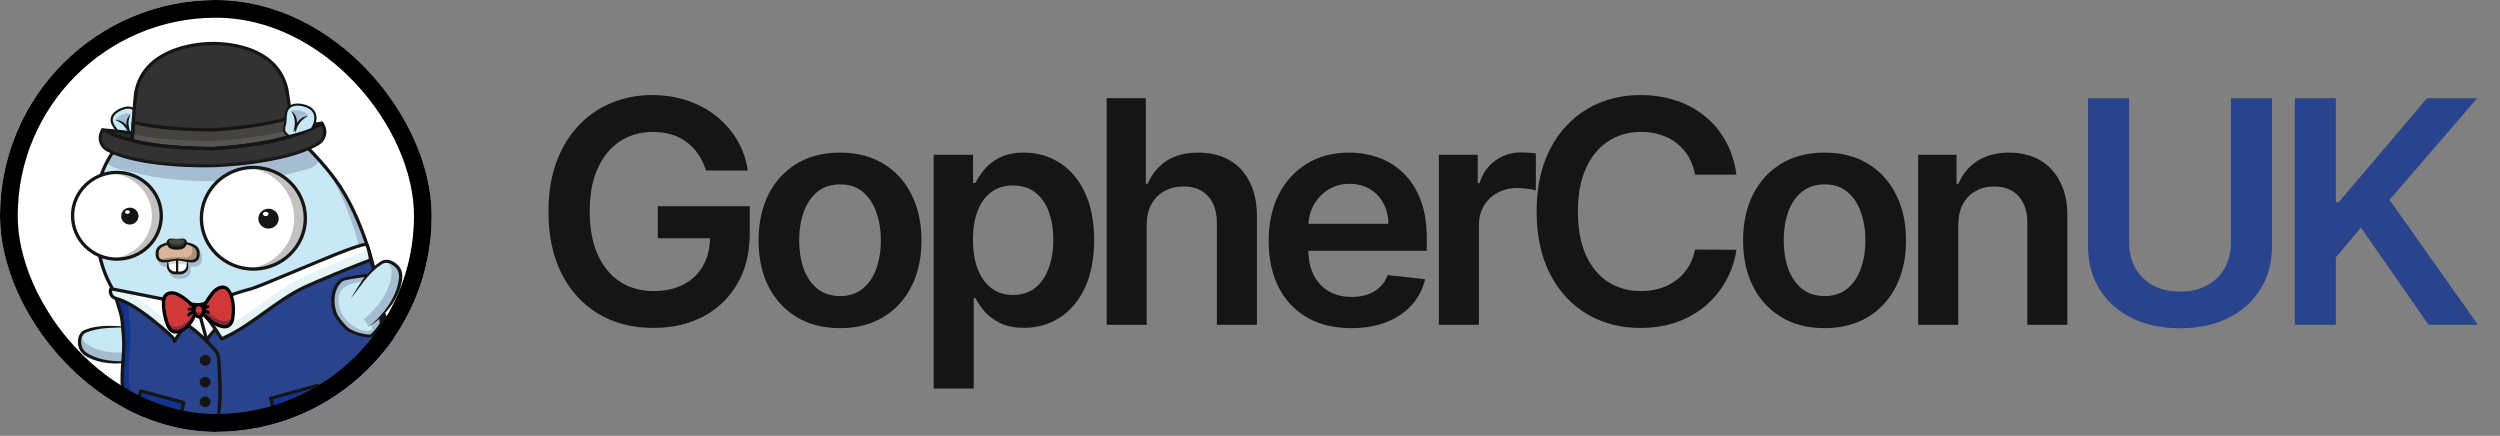 <svg width="195" height="34" viewBox="0 0 195 34" fill="none" xmlns="http://www.w3.org/2000/svg">
<rect x="0" y="0" width="195" height="34" fill="#808080" stroke="none"/>
<g clip-path="url(#clip0_2622_1824)">
<rect width="33.672" height="33.672" rx="16.836" fill="white"/>
<path d="M11.427 27.907C10.048 28.346 8.362 28.454 7.013 27.811C6.573 27.601 6.277 27.332 6.214 26.857C6.162 26.465 6.251 26.013 6.659 25.839C7.802 25.357 9.194 25.513 10.414 25.513" fill="#C8E8F5"/>
<path d="M7.126 27.056C6.694 26.85 6.401 26.584 6.331 26.121C6.204 26.332 6.179 26.606 6.213 26.855C6.277 27.332 6.572 27.602 7.011 27.81C8.36 28.452 10.044 28.345 11.425 27.905L11.153 27.263C9.854 27.604 8.352 27.639 7.126 27.056Z" fill="#A6BCD0"/>
<path d="M11.427 27.907L11.308 27.936C11.232 27.956 11.116 27.98 10.972 28.011C10.827 28.041 10.651 28.074 10.447 28.101C10.243 28.13 10.013 28.151 9.762 28.168C9.511 28.18 9.237 28.181 8.951 28.164C8.665 28.145 8.365 28.105 8.062 28.04C7.757 27.977 7.454 27.871 7.161 27.74C6.864 27.612 6.591 27.44 6.453 27.179C6.383 27.049 6.347 26.908 6.334 26.751C6.322 26.605 6.334 26.45 6.381 26.315C6.428 26.182 6.507 26.066 6.62 25.994C6.645 25.976 6.683 25.96 6.706 25.947L6.819 25.902C6.894 25.87 6.967 25.846 7.039 25.824C7.328 25.732 7.626 25.671 7.91 25.633C8.195 25.596 8.468 25.575 8.721 25.565C9.227 25.544 9.652 25.539 9.95 25.534C10.248 25.527 10.417 25.515 10.417 25.515L9.952 25.485C9.655 25.468 9.232 25.427 8.719 25.418C8.463 25.413 8.184 25.418 7.889 25.444C7.595 25.471 7.284 25.517 6.967 25.611C6.887 25.635 6.807 25.659 6.734 25.688L6.62 25.73C6.571 25.754 6.531 25.769 6.491 25.797C6.324 25.895 6.205 26.063 6.146 26.236C6.085 26.414 6.069 26.593 6.083 26.775C6.096 26.947 6.137 27.135 6.228 27.3C6.413 27.637 6.755 27.834 7.063 27.965C7.377 28.103 7.703 28.2 8.022 28.26C8.662 28.382 9.272 28.37 9.783 28.312C10.039 28.282 10.271 28.241 10.473 28.193C10.677 28.149 10.851 28.099 10.994 28.057C11.137 28.016 11.247 27.975 11.322 27.948L11.437 27.907H11.427Z" fill="#151515"/>
<path d="M10.755 8.83C11.022 9.27 11.024 9.849 10.93 10.338C10.836 10.828 10.096 10.935 9.688 10.864C9.347 10.804 9.314 10.461 9.155 10.226C8.949 9.923 8.651 9.629 8.719 9.239C8.791 8.82 9.322 8.53 9.715 8.426C10.14 8.314 10.529 8.455 10.757 8.83H10.755Z" fill="#C8E8F5"/>
<path d="M9.059 9.389C9.037 9.382 9.019 9.37 9.016 9.348C9.014 9.33 9.024 9.311 9.035 9.295C9.082 9.231 9.145 9.178 9.209 9.128C9.42 8.972 9.673 8.856 9.938 8.851C10.009 8.851 10.09 8.859 10.137 8.912C10.147 8.924 10.156 8.939 10.156 8.955C10.156 8.972 10.145 8.987 10.135 9.002C10.006 9.195 9.975 9.41 9.966 9.635C9.962 9.744 9.978 9.853 10.015 9.955C10.032 10.005 10.055 10.052 10.081 10.098C10.091 10.117 10.173 10.209 10.17 10.223C10.156 10.279 10.137 10.332 10.107 10.378C9.943 10.245 9.758 9.851 9.657 9.744C9.549 9.63 9.434 9.546 9.289 9.48C9.235 9.454 9.18 9.427 9.124 9.408C9.105 9.401 9.077 9.399 9.054 9.391L9.059 9.389Z" fill="#A6BCD0"/>
<path d="M9.913 10.968C10.351 10.968 10.93 10.801 11.015 10.356C11.085 9.998 11.153 9.316 10.831 8.788C10.586 8.387 10.161 8.222 9.69 8.346C9.338 8.44 8.718 8.73 8.632 9.228C8.571 9.579 8.779 9.86 8.962 10.107C9.003 10.163 9.044 10.22 9.082 10.276C9.124 10.337 9.157 10.407 9.19 10.482C9.281 10.678 9.384 10.898 9.673 10.949C9.744 10.961 9.826 10.968 9.913 10.968ZM10.681 8.875C10.973 9.355 10.909 9.989 10.844 10.325C10.764 10.743 10.06 10.845 9.704 10.782C9.506 10.746 9.432 10.591 9.349 10.412C9.312 10.335 9.275 10.255 9.227 10.182C9.187 10.124 9.145 10.066 9.103 10.008C8.925 9.766 8.756 9.538 8.805 9.256C8.866 8.897 9.331 8.619 9.737 8.512C10.133 8.408 10.478 8.539 10.682 8.876L10.681 8.875Z" fill="#151515"/>
<path d="M10.182 8.917C10.182 8.917 10.159 8.934 10.125 8.968C10.09 9.002 10.043 9.055 9.999 9.127C9.954 9.198 9.912 9.291 9.886 9.393C9.858 9.495 9.851 9.614 9.858 9.723C9.867 9.838 9.889 9.948 9.931 10.049C9.97 10.15 10.025 10.235 10.079 10.3C10.133 10.364 10.189 10.41 10.229 10.439C10.269 10.467 10.294 10.48 10.294 10.48L10.254 10.415C10.229 10.375 10.196 10.317 10.163 10.247C10.097 10.107 10.043 9.913 10.03 9.713C10.02 9.609 10.025 9.514 10.036 9.42C10.048 9.326 10.067 9.239 10.09 9.166C10.135 9.018 10.182 8.917 10.182 8.917Z" fill="#151515"/>
<path d="M9.007 9.384C9.007 9.384 9.112 9.415 9.244 9.483C9.31 9.517 9.384 9.561 9.455 9.618C9.492 9.645 9.525 9.675 9.562 9.706C9.595 9.737 9.633 9.774 9.663 9.81C9.795 9.95 9.9 10.114 9.964 10.246C9.996 10.313 10.02 10.373 10.037 10.414L10.064 10.48C10.064 10.48 10.069 10.454 10.071 10.408C10.072 10.362 10.072 10.296 10.058 10.217C10.044 10.139 10.017 10.047 9.971 9.957C9.926 9.865 9.861 9.776 9.79 9.696C9.75 9.655 9.715 9.621 9.671 9.585C9.63 9.549 9.584 9.522 9.539 9.495C9.448 9.442 9.356 9.41 9.276 9.393C9.195 9.375 9.126 9.374 9.079 9.377C9.032 9.381 9.005 9.386 9.005 9.386L9.007 9.384Z" fill="#151515"/>
<path d="M29.373 34.266C29.835 33.492 30.088 32.618 30.297 31.745C30.82 29.576 30.076 27.298 29.75 25.159C29.638 24.424 29.587 23.681 29.499 22.943C29.361 21.822 29.14 20.71 28.801 19.63C28.202 17.714 27.363 15.674 26.169 14.032C25.689 13.374 25.133 12.72 24.582 12.125C24.04 11.539 23.453 10.988 22.808 10.511C21.681 9.677 20.116 9.067 18.718 8.876C16.366 8.556 13.726 8.731 11.524 9.65C8.63 10.857 7.271 13.99 7.431 16.931C7.53 18.764 7.679 20.371 8.526 22.059C9.319 23.637 10.55 25.135 10.522 26.894C10.496 28.59 10.435 30.334 10.914 31.982C11.366 33.528 11.941 34.692 13.123 35.836C14.675 37.336 16.551 38.074 18.726 38.246C19.683 38.321 20.63 38.321 21.573 38.205C22.808 38.054 24.003 38.078 25.21 37.699C27.041 37.126 28.416 35.87 29.371 34.266H29.373Z" fill="#C8E8F5"/>
<path d="M8.47 12.222C8.376 12.361 8.332 12.496 8.367 12.621C8.508 13.147 9.896 13.307 10.339 13.429C12.393 13.986 14.61 14.138 16.707 14.138C18.878 14.138 21.122 13.984 23.215 13.389C23.669 13.26 24.234 13.181 24.612 12.885C25.454 12.222 23.501 11.131 23.06 10.87C21.775 10.112 20.252 10.033 18.787 9.955C17.021 9.859 15.246 9.909 13.493 10.127C12.53 10.248 11.565 10.422 10.665 10.78C10.257 10.942 8.878 11.62 8.47 12.222Z" fill="#A6BCD0"/>
<path d="M12.077 34.471C13.629 35.971 15.504 36.709 17.68 36.881C18.637 36.956 19.584 36.956 20.527 36.84C21.761 36.688 22.957 36.712 24.164 36.334C25.994 35.761 27.37 34.505 28.325 32.901C28.787 32.127 29.04 31.253 29.249 30.38C29.772 28.21 29.028 25.933 28.702 23.794C28.648 23.443 28.723 22.229 28.395 22.038C28.079 21.856 27.588 22.107 27.279 22.202C26.634 22.403 26.383 22.879 26.402 23.525C26.42 24.174 26.775 24.789 27.279 25.214C27.802 25.655 28.526 26.052 29.176 25.623C29.19 25.613 29.209 25.604 29.223 25.611C29.237 25.618 29.24 25.633 29.242 25.648L29.277 25.838C29.284 25.879 29.293 25.923 29.275 25.962C29.259 25.996 29.226 26.02 29.193 26.041C28.705 26.352 28.078 26.282 27.555 26.088C26.493 25.691 25.496 24.922 25.199 23.849C25.102 23.497 25.086 23.11 25.234 22.776C25.372 22.468 25.633 22.233 25.895 22.016C26.216 21.752 26.547 21.501 26.89 21.265C27.047 21.157 27.209 21.05 27.392 20.997C27.593 20.939 27.811 20.946 28.004 20.872C28.475 20.694 28.24 20.216 28.165 19.862C28.051 19.323 27.915 18.79 27.75 18.265C27.185 16.459 26.404 14.55 25.318 12.962C25.614 13.311 25.9 13.669 26.163 14.031C27.358 15.672 28.196 17.711 28.796 19.628C29.134 20.709 29.355 21.82 29.493 22.942C29.584 23.68 29.633 24.423 29.744 25.158C30.07 27.297 30.815 29.572 30.292 31.744C30.082 32.616 29.828 33.491 29.368 34.265C28.412 35.869 27.035 37.125 25.206 37.697C24 38.074 22.804 38.052 21.57 38.204C20.626 38.32 19.68 38.32 18.723 38.245C16.547 38.072 14.669 37.334 13.119 35.834C12.586 35.32 12.178 34.8 11.847 34.244C11.92 34.319 11.995 34.396 12.073 34.471H12.077Z" fill="#A6BCD0"/>
<path d="M20 38.425C20.551 38.425 21.078 38.395 21.589 38.332C21.957 38.286 22.328 38.257 22.687 38.228C23.526 38.16 24.392 38.09 25.25 37.822C26.985 37.28 28.449 36.073 29.485 34.331C29.96 33.532 30.217 32.63 30.422 31.774C30.827 30.096 30.487 28.364 30.157 26.688C30.056 26.177 29.953 25.648 29.877 25.141C29.809 24.699 29.763 24.246 29.72 23.806C29.69 23.513 29.66 23.22 29.626 22.928C29.477 21.718 29.249 20.627 28.925 19.592C28.198 17.274 27.307 15.379 26.273 13.959C25.837 13.359 25.299 12.713 24.676 12.04C24.075 11.39 23.487 10.857 22.882 10.409C21.765 9.582 20.173 8.946 18.731 8.748C16.114 8.39 13.534 8.67 11.47 9.531C8.379 10.819 7.148 14.179 7.298 16.937C7.398 18.759 7.549 20.407 8.405 22.113C8.611 22.521 8.848 22.93 9.077 23.324C9.732 24.45 10.409 25.616 10.389 26.889L10.384 27.195C10.358 28.793 10.33 30.447 10.787 32.015C11.21 33.47 11.754 34.691 13.03 35.925C14.546 37.389 16.404 38.188 18.716 38.371C19.16 38.407 19.587 38.424 20.002 38.424L20 38.425ZM29.258 34.202C28.254 35.887 26.84 37.055 25.168 37.577C24.338 37.836 23.524 37.902 22.663 37.972C22.302 38.001 21.927 38.032 21.554 38.078C20.677 38.185 19.755 38.199 18.733 38.117C16.486 37.94 14.68 37.162 13.21 35.744C11.976 34.551 11.447 33.363 11.034 31.947C10.588 30.416 10.616 28.781 10.642 27.201L10.647 26.896C10.668 25.553 9.973 24.357 9.301 23.199C9.075 22.807 8.839 22.403 8.637 22.003C7.802 20.341 7.654 18.72 7.556 16.925C7.412 14.256 8.597 11.009 11.571 9.768C13.594 8.924 16.123 8.653 18.695 9.004C20.095 9.195 21.639 9.812 22.724 10.615C23.316 11.053 23.89 11.575 24.481 12.214C25.096 12.88 25.626 13.518 26.059 14.109C27.075 15.507 27.956 17.377 28.674 19.669C28.993 20.69 29.22 21.766 29.366 22.96C29.401 23.25 29.43 23.542 29.46 23.833C29.504 24.275 29.551 24.732 29.619 25.18C29.697 25.693 29.802 26.225 29.901 26.738C30.225 28.386 30.558 30.092 30.168 31.716C29.967 32.552 29.716 33.431 29.258 34.202Z" fill="#151515"/>
<path d="M12.318 19.974C12.324 19.923 12.337 19.875 12.354 19.828C12.371 19.782 12.394 19.737 12.42 19.695C12.434 19.674 12.448 19.654 12.464 19.635L12.49 19.604L12.514 19.579C12.656 19.439 12.835 19.369 12.997 19.314C13.057 19.294 13.118 19.279 13.179 19.263C13.179 19.258 13.179 19.255 13.179 19.25C13.179 19.195 13.198 19.136 13.227 19.086C13.261 19.037 13.306 18.997 13.358 18.977C13.407 18.955 13.459 18.946 13.512 18.943C13.56 18.941 13.606 18.946 13.651 18.95L13.785 18.962C13.846 18.967 13.907 18.97 13.97 18.972C14.031 18.968 14.092 18.967 14.155 18.962L14.289 18.95C14.335 18.946 14.38 18.941 14.429 18.943C14.481 18.946 14.531 18.955 14.582 18.977C14.633 18.997 14.678 19.037 14.713 19.086C14.739 19.131 14.755 19.182 14.758 19.233C14.864 19.255 14.971 19.28 15.074 19.314C15.236 19.371 15.415 19.439 15.557 19.579L15.581 19.604L15.607 19.635C15.623 19.654 15.637 19.674 15.651 19.695C15.677 19.736 15.7 19.78 15.717 19.828C15.735 19.874 15.747 19.923 15.754 19.974C15.759 20.02 15.761 20.073 15.752 20.117C15.761 20.204 15.759 20.295 15.736 20.383C15.724 20.431 15.705 20.479 15.68 20.525C15.668 20.547 15.652 20.569 15.637 20.59C15.626 20.601 15.623 20.607 15.609 20.624L15.586 20.646C15.574 20.659 15.55 20.68 15.529 20.697C15.508 20.714 15.485 20.726 15.463 20.739C15.417 20.763 15.368 20.784 15.319 20.796C15.22 20.821 15.124 20.82 15.035 20.813C14.969 20.808 14.906 20.799 14.845 20.789C14.856 20.864 14.866 20.953 14.875 21.053C14.884 21.131 14.879 21.23 14.842 21.324C14.807 21.418 14.748 21.51 14.661 21.581C14.573 21.653 14.469 21.711 14.343 21.728C14.308 21.735 14.284 21.735 14.26 21.737H14.178L14.024 21.74H13.871C13.822 21.74 13.752 21.733 13.695 21.72C13.576 21.692 13.472 21.631 13.391 21.552C13.309 21.476 13.255 21.379 13.227 21.283C13.213 21.235 13.205 21.188 13.203 21.138V21.077L13.21 21.016C13.217 20.93 13.226 20.855 13.235 20.787C13.173 20.796 13.112 20.804 13.048 20.809C12.959 20.814 12.861 20.816 12.764 20.792C12.715 20.78 12.666 20.76 12.621 20.736C12.598 20.723 12.577 20.71 12.555 20.694C12.534 20.676 12.509 20.656 12.497 20.642L12.474 20.62C12.459 20.605 12.455 20.598 12.447 20.586C12.431 20.566 12.417 20.544 12.403 20.521C12.377 20.477 12.359 20.429 12.347 20.38C12.324 20.291 12.321 20.201 12.331 20.114C12.323 20.071 12.324 20.017 12.33 19.971L12.318 19.974Z" fill="#A6BCD0"/>
<path d="M13.733 19.785H13.981C14.336 19.785 14.624 20.067 14.624 20.414V20.656C14.624 21.003 14.336 21.285 13.981 21.285H13.733C13.378 21.285 13.09 21.003 13.09 20.656V20.414C13.09 20.067 13.378 19.785 13.733 19.785Z" fill="white"/>
<path d="M13.094 20.692C13.094 20.68 13.09 20.669 13.09 20.657V20.414C13.09 20.068 13.379 19.785 13.733 19.785H13.983C14.336 19.785 14.626 20.068 14.626 20.414V20.657C14.626 20.681 14.621 20.705 14.619 20.729C14.211 20.543 13.526 20.48 13.095 20.692H13.094Z" fill="#D6DDDC"/>
<path d="M13.114 20.177L13.099 20.211C13.09 20.233 13.076 20.267 13.068 20.312C13.053 20.402 13.038 20.525 13.024 20.676L13.019 20.738V20.799C13.019 20.849 13.027 20.896 13.041 20.944C13.069 21.04 13.123 21.137 13.205 21.213C13.285 21.292 13.39 21.353 13.508 21.38C13.564 21.394 13.634 21.399 13.685 21.399H14.075C14.101 21.396 14.124 21.396 14.159 21.389C14.284 21.372 14.389 21.314 14.476 21.242C14.563 21.171 14.623 21.077 14.657 20.985C14.694 20.893 14.697 20.794 14.691 20.714C14.677 20.564 14.661 20.438 14.647 20.351C14.638 20.303 14.626 20.273 14.619 20.249L14.609 20.213L14.602 20.349C14.589 20.438 14.572 20.562 14.558 20.712C14.551 20.784 14.534 20.85 14.501 20.917C14.466 20.982 14.413 21.04 14.349 21.087C14.286 21.133 14.204 21.162 14.131 21.172C14.117 21.176 14.089 21.176 14.063 21.177H13.685C13.632 21.177 13.599 21.176 13.557 21.167C13.479 21.15 13.402 21.118 13.341 21.067C13.28 21.017 13.233 20.954 13.202 20.888C13.186 20.854 13.177 20.82 13.169 20.789C13.165 20.77 13.163 20.75 13.16 20.731L13.155 20.676C13.141 20.526 13.123 20.399 13.113 20.313C13.104 20.228 13.113 20.177 13.113 20.177H13.114Z" fill="#151515"/>
<path d="M12.255 19.742C12.241 19.582 12.313 19.423 12.417 19.316C12.522 19.209 12.654 19.144 12.787 19.091C12.965 19.021 13.148 18.968 13.334 18.934C13.521 18.9 13.688 18.898 13.857 18.91C14.026 18.898 14.194 18.902 14.38 18.934C14.567 18.968 14.75 19.019 14.928 19.091C15.06 19.144 15.193 19.209 15.297 19.316C15.402 19.423 15.473 19.582 15.459 19.742C15.459 19.752 15.456 19.761 15.454 19.769C15.475 19.926 15.447 20.086 15.348 20.202C15.147 20.432 14.868 20.374 14.617 20.351C14.363 20.327 14.112 20.262 13.857 20.231C13.603 20.262 13.352 20.327 13.097 20.351C12.846 20.374 12.567 20.432 12.367 20.202C12.266 20.086 12.238 19.926 12.26 19.769C12.26 19.761 12.257 19.751 12.255 19.742Z" fill="#D8B59B"/>
<path d="M14.512 20.082C14.593 20.088 14.654 20.068 14.702 20.034C14.769 20.008 14.831 19.967 14.887 19.903C14.988 19.787 15.016 19.627 14.994 19.47C14.994 19.461 14.997 19.451 14.999 19.442C15.011 19.309 14.96 19.18 14.886 19.078C14.899 19.083 14.913 19.086 14.929 19.093C15.062 19.146 15.194 19.211 15.299 19.318C15.403 19.425 15.475 19.584 15.461 19.744C15.461 19.754 15.457 19.763 15.456 19.771C15.476 19.928 15.449 20.088 15.349 20.204C15.149 20.434 14.87 20.377 14.619 20.353C14.364 20.329 14.113 20.264 13.859 20.233C13.604 20.264 13.353 20.329 13.098 20.353C12.858 20.375 12.593 20.426 12.394 20.228C13.092 20.071 13.792 20.024 14.514 20.083L14.512 20.082Z" fill="#A78F76"/>
<path d="M12.255 19.742C12.243 19.577 12.319 19.415 12.438 19.302C12.558 19.188 12.719 19.129 12.876 19.074C13.034 19.021 13.198 18.987 13.362 18.965C13.526 18.945 13.69 18.946 13.854 18.965H13.862C14.03 18.96 14.194 18.972 14.354 19.006C14.516 19.04 14.673 19.091 14.825 19.152C14.978 19.212 15.121 19.282 15.217 19.386L15.236 19.406L15.25 19.425C15.261 19.439 15.271 19.453 15.28 19.468C15.297 19.497 15.313 19.527 15.325 19.56C15.337 19.592 15.344 19.625 15.348 19.657C15.35 19.691 15.353 19.718 15.342 19.756V19.785C15.353 19.855 15.351 19.925 15.335 19.989C15.329 20.022 15.316 20.051 15.302 20.078C15.295 20.092 15.287 20.105 15.278 20.117L15.266 20.131L15.245 20.153C15.229 20.172 15.22 20.175 15.21 20.185C15.2 20.194 15.184 20.204 15.172 20.213C15.144 20.228 15.116 20.243 15.083 20.252C15.018 20.272 14.943 20.276 14.867 20.274L14.619 20.26C14.537 20.255 14.457 20.247 14.373 20.236C14.208 20.216 14.04 20.187 13.868 20.174H13.854C13.683 20.201 13.519 20.242 13.357 20.277C13.275 20.294 13.193 20.31 13.111 20.322C13.027 20.332 12.944 20.347 12.862 20.354C12.78 20.359 12.694 20.361 12.614 20.34C12.534 20.322 12.459 20.281 12.4 20.223C12.276 20.107 12.243 19.928 12.265 19.768L12.26 19.741L12.255 19.742ZM12.255 19.742L12.26 19.77C12.236 19.93 12.265 20.112 12.389 20.231C12.447 20.293 12.522 20.339 12.604 20.363C12.686 20.388 12.773 20.392 12.858 20.39C13.027 20.381 13.196 20.375 13.366 20.351C13.533 20.329 13.7 20.301 13.864 20.289H13.85C14.012 20.315 14.175 20.358 14.342 20.392C14.424 20.409 14.511 20.426 14.596 20.438C14.68 20.45 14.762 20.463 14.853 20.47C14.941 20.475 15.039 20.477 15.137 20.453C15.186 20.441 15.234 20.421 15.28 20.397C15.302 20.383 15.323 20.371 15.346 20.354C15.367 20.337 15.391 20.317 15.403 20.303L15.426 20.281C15.442 20.265 15.445 20.259 15.454 20.247C15.47 20.226 15.484 20.204 15.498 20.182C15.524 20.138 15.541 20.09 15.553 20.041C15.578 19.945 15.581 19.846 15.569 19.754V19.783C15.58 19.739 15.578 19.681 15.573 19.633C15.566 19.582 15.553 19.534 15.536 19.487C15.519 19.441 15.496 19.396 15.47 19.354C15.456 19.333 15.442 19.313 15.426 19.294L15.4 19.263L15.376 19.238C15.234 19.098 15.055 19.028 14.893 18.974C14.725 18.917 14.555 18.88 14.38 18.858C14.204 18.834 14.026 18.835 13.854 18.858H13.862C13.691 18.851 13.517 18.863 13.35 18.898C13.182 18.933 13.022 18.985 12.865 19.047C12.71 19.108 12.551 19.18 12.433 19.297C12.314 19.413 12.241 19.579 12.257 19.744L12.255 19.742Z" fill="#151515"/>
<path d="M15.459 19.742C15.475 19.577 15.402 19.412 15.283 19.296C15.163 19.178 15.006 19.105 14.851 19.045C14.694 18.984 14.532 18.933 14.366 18.897C14.199 18.861 14.026 18.849 13.854 18.856H13.862C13.69 18.835 13.512 18.834 13.336 18.856C13.161 18.88 12.991 18.917 12.823 18.972C12.661 19.028 12.481 19.096 12.34 19.236L12.316 19.262L12.29 19.292C12.274 19.311 12.26 19.331 12.246 19.352C12.22 19.393 12.197 19.437 12.18 19.485C12.162 19.531 12.15 19.58 12.143 19.631C12.138 19.681 12.136 19.737 12.147 19.781V19.752C12.134 19.846 12.138 19.943 12.162 20.039C12.175 20.087 12.194 20.134 12.218 20.18C12.23 20.202 12.246 20.224 12.262 20.245C12.272 20.257 12.276 20.262 12.29 20.279L12.312 20.301C12.325 20.315 12.349 20.335 12.37 20.352C12.391 20.369 12.413 20.381 12.436 20.395C12.481 20.419 12.53 20.439 12.579 20.451C12.678 20.477 12.774 20.475 12.863 20.468C12.954 20.462 13.036 20.448 13.12 20.436C13.205 20.424 13.292 20.407 13.374 20.39C13.541 20.354 13.704 20.313 13.866 20.288H13.852C14.016 20.299 14.183 20.328 14.35 20.349C14.519 20.373 14.688 20.38 14.858 20.388C14.943 20.388 15.03 20.388 15.112 20.361C15.194 20.337 15.269 20.291 15.327 20.23C15.45 20.11 15.48 19.928 15.456 19.768L15.461 19.741L15.459 19.742ZM15.459 19.742L15.454 19.769C15.475 19.931 15.442 20.11 15.32 20.224C15.262 20.284 15.185 20.323 15.105 20.342C15.025 20.363 14.941 20.361 14.858 20.356C14.774 20.349 14.692 20.334 14.608 20.323C14.526 20.311 14.444 20.296 14.363 20.279C14.199 20.245 14.035 20.202 13.866 20.175H13.852C13.679 20.189 13.512 20.216 13.346 20.238C13.262 20.248 13.182 20.257 13.1 20.262L12.853 20.276C12.774 20.276 12.699 20.272 12.637 20.253C12.604 20.245 12.576 20.23 12.548 20.214C12.536 20.206 12.52 20.196 12.509 20.187C12.499 20.177 12.49 20.173 12.475 20.155L12.454 20.133L12.441 20.119C12.433 20.107 12.424 20.093 12.417 20.08C12.403 20.052 12.391 20.022 12.384 19.991C12.368 19.928 12.368 19.856 12.377 19.787V19.758C12.368 19.72 12.37 19.693 12.372 19.659C12.375 19.626 12.382 19.594 12.394 19.561C12.406 19.529 12.42 19.498 12.44 19.469C12.448 19.454 12.459 19.441 12.469 19.427L12.483 19.408L12.502 19.388C12.598 19.284 12.739 19.214 12.895 19.154C13.046 19.093 13.203 19.042 13.365 19.008C13.526 18.972 13.69 18.96 13.857 18.967H13.866C14.03 18.948 14.193 18.945 14.357 18.967C14.521 18.989 14.685 19.023 14.844 19.076C15.001 19.128 15.161 19.19 15.281 19.304C15.4 19.417 15.476 19.58 15.464 19.744L15.459 19.742Z" fill="#151515"/>
<path d="M13.439 18.645C13.451 18.645 13.465 18.645 13.479 18.645C13.571 18.645 14.011 18.645 14.103 18.645C14.117 18.645 14.131 18.645 14.143 18.645C14.614 18.633 14.556 19.076 14.277 19.262C14.152 19.345 13.981 19.355 13.822 19.357C13.812 19.357 13.801 19.357 13.791 19.357C13.78 19.357 13.772 19.357 13.759 19.357C13.599 19.355 13.428 19.345 13.305 19.262C13.026 19.076 12.968 18.633 13.439 18.645Z" fill="#474840"/>
<path d="M13.304 18.962C13.43 19.045 13.601 19.055 13.759 19.057C13.77 19.057 13.78 19.057 13.791 19.057C13.801 19.057 13.81 19.057 13.822 19.057C13.981 19.057 14.153 19.045 14.277 18.962C14.354 18.91 14.413 18.839 14.45 18.762C14.547 18.904 14.46 19.139 14.277 19.262C14.152 19.345 13.981 19.355 13.822 19.357C13.812 19.357 13.801 19.357 13.791 19.357C13.78 19.357 13.772 19.357 13.759 19.357C13.599 19.357 13.428 19.345 13.304 19.262C13.121 19.139 13.034 18.904 13.132 18.762C13.168 18.839 13.228 18.91 13.304 18.962Z" fill="#30302B"/>
<path d="M13.439 18.645C13.619 18.646 13.796 18.651 13.976 18.667L14.11 18.679C14.135 18.679 14.152 18.682 14.175 18.685C14.196 18.689 14.222 18.689 14.239 18.697C14.276 18.708 14.312 18.721 14.34 18.743C14.37 18.762 14.386 18.789 14.398 18.817C14.436 18.931 14.347 19.081 14.236 19.158L14.218 19.171C14.21 19.176 14.197 19.185 14.192 19.186C14.182 19.192 14.164 19.2 14.149 19.205C14.116 19.217 14.081 19.226 14.042 19.233C14.004 19.239 13.964 19.244 13.922 19.248C13.882 19.25 13.835 19.256 13.795 19.256H13.79C13.741 19.263 13.676 19.262 13.622 19.263C13.566 19.263 13.512 19.26 13.46 19.251C13.434 19.246 13.409 19.241 13.385 19.233C13.359 19.222 13.343 19.215 13.315 19.198C13.287 19.183 13.272 19.168 13.251 19.152C13.232 19.134 13.211 19.115 13.195 19.093C13.16 19.05 13.134 19.001 13.122 18.946C13.117 18.919 13.11 18.892 13.115 18.864C13.115 18.837 13.125 18.81 13.137 18.784C13.15 18.759 13.169 18.738 13.19 18.718C13.214 18.701 13.239 18.685 13.267 18.675C13.322 18.651 13.383 18.65 13.443 18.648L13.439 18.645ZM13.439 18.645C13.38 18.645 13.319 18.648 13.261 18.667C13.232 18.674 13.206 18.691 13.179 18.704C13.155 18.723 13.13 18.743 13.115 18.769C13.097 18.794 13.085 18.823 13.08 18.854C13.073 18.885 13.071 18.916 13.073 18.948C13.075 19.011 13.096 19.072 13.125 19.129C13.139 19.158 13.157 19.183 13.176 19.21C13.197 19.236 13.221 19.267 13.242 19.284C13.261 19.302 13.294 19.33 13.322 19.347C13.352 19.366 13.383 19.379 13.415 19.393C13.477 19.417 13.544 19.432 13.606 19.442C13.673 19.452 13.729 19.458 13.798 19.459H13.793C13.842 19.464 13.885 19.464 13.934 19.464C13.981 19.464 14.03 19.461 14.081 19.452C14.131 19.446 14.182 19.434 14.232 19.412C14.258 19.401 14.281 19.389 14.309 19.374L14.339 19.355L14.373 19.328C14.459 19.262 14.52 19.171 14.557 19.071C14.572 19.02 14.583 18.967 14.579 18.91C14.579 18.856 14.56 18.796 14.53 18.747C14.497 18.697 14.452 18.658 14.4 18.638C14.351 18.616 14.299 18.607 14.246 18.604C14.197 18.602 14.152 18.607 14.107 18.61L13.973 18.622C13.793 18.638 13.615 18.643 13.436 18.645H13.439Z" fill="#151515"/>
<path d="M14.143 18.645C13.963 18.645 13.785 18.638 13.606 18.622L13.472 18.61C13.426 18.607 13.381 18.602 13.332 18.604C13.28 18.607 13.229 18.616 13.179 18.638C13.128 18.658 13.083 18.697 13.048 18.747C13.018 18.796 12.999 18.854 12.999 18.91C12.996 18.967 13.006 19.02 13.022 19.071C13.058 19.169 13.12 19.262 13.205 19.328L13.24 19.355L13.269 19.374C13.297 19.389 13.322 19.401 13.346 19.412C13.397 19.432 13.447 19.444 13.498 19.452C13.548 19.461 13.597 19.463 13.644 19.464C13.693 19.464 13.737 19.464 13.785 19.459H13.78C13.85 19.459 13.906 19.452 13.972 19.442C14.035 19.432 14.101 19.417 14.164 19.393C14.195 19.381 14.226 19.366 14.256 19.347C14.284 19.331 14.317 19.304 14.336 19.284C14.357 19.267 14.382 19.236 14.403 19.21C14.42 19.183 14.439 19.158 14.453 19.129C14.481 19.072 14.502 19.011 14.505 18.948C14.505 18.917 14.505 18.885 14.498 18.854C14.493 18.823 14.479 18.794 14.464 18.769C14.446 18.742 14.424 18.723 14.399 18.704C14.371 18.689 14.347 18.674 14.317 18.667C14.26 18.648 14.199 18.645 14.139 18.645H14.143ZM14.143 18.645C14.202 18.646 14.263 18.648 14.319 18.672C14.347 18.68 14.373 18.697 14.396 18.714C14.416 18.735 14.436 18.755 14.448 18.781C14.46 18.806 14.469 18.832 14.471 18.861C14.476 18.888 14.471 18.917 14.464 18.943C14.451 18.997 14.425 19.047 14.39 19.089C14.375 19.111 14.354 19.13 14.335 19.149C14.312 19.164 14.298 19.18 14.27 19.195C14.242 19.212 14.226 19.219 14.2 19.229C14.176 19.238 14.152 19.244 14.125 19.248C14.073 19.256 14.019 19.262 13.963 19.26C13.909 19.258 13.845 19.26 13.796 19.253H13.791C13.751 19.253 13.705 19.248 13.663 19.244C13.622 19.241 13.582 19.236 13.543 19.229C13.505 19.222 13.47 19.212 13.437 19.202C13.421 19.197 13.404 19.188 13.393 19.183C13.388 19.181 13.376 19.173 13.367 19.168L13.35 19.154C13.238 19.078 13.149 18.927 13.188 18.813C13.2 18.788 13.215 18.759 13.245 18.74C13.273 18.72 13.309 18.704 13.346 18.694C13.364 18.687 13.388 18.687 13.411 18.682C13.433 18.679 13.452 18.677 13.475 18.675L13.609 18.663C13.789 18.648 13.967 18.643 14.146 18.641L14.143 18.645Z" fill="#151515"/>
<path d="M13.726 20.233H13.901V21.34H13.726V20.233Z" fill="#151515"/>
<path d="M19.764 20.99C17.524 20.99 15.708 19.215 15.708 17.025C15.708 14.836 17.524 13.06 19.764 13.06C22.003 13.06 23.819 14.836 23.819 17.025C23.819 19.215 22.003 20.99 19.764 20.99Z" fill="white"/>
<path d="M22.947 17.025C22.947 14.98 21.362 13.296 19.328 13.083C19.471 13.068 19.617 13.059 19.764 13.059C22.004 13.059 23.819 14.835 23.819 17.024C23.819 19.212 22.002 20.988 19.764 20.988C19.617 20.988 19.471 20.98 19.328 20.965C21.362 20.752 22.947 19.069 22.947 17.022V17.025Z" fill="#C2C2C1"/>
<path d="M19.764 21.118C22.072 21.118 23.949 19.282 23.949 17.025C23.949 14.769 22.072 12.933 19.764 12.933C17.455 12.933 15.578 14.769 15.578 17.025C15.578 19.282 17.455 21.118 19.764 21.118ZM19.764 13.187C21.927 13.187 23.688 14.908 23.688 17.024C23.688 19.139 21.927 20.86 19.764 20.86C17.6 20.86 15.839 19.139 15.839 17.024C15.839 14.908 17.6 13.187 19.764 13.187Z" fill="#151515"/>
<path d="M20.944 17.83C20.506 17.83 20.151 17.482 20.151 17.054C20.151 16.626 20.506 16.279 20.944 16.279C21.382 16.279 21.737 16.626 21.737 17.054C21.737 17.482 21.382 17.83 20.944 17.83Z" fill="#151515"/>
<path d="M20.724 16.857C20.603 16.857 20.505 16.781 20.505 16.688C20.505 16.595 20.603 16.519 20.724 16.519C20.846 16.519 20.944 16.595 20.944 16.688C20.944 16.781 20.846 16.857 20.724 16.857Z" fill="white"/>
<path d="M9.12 20.215C7.209 20.215 5.66 18.7 5.66 16.831C5.66 14.963 7.209 13.448 9.12 13.448C11.032 13.448 12.581 14.963 12.581 16.831C12.581 18.7 11.032 20.215 9.12 20.215Z" fill="white"/>
<path d="M11.847 16.843C11.847 15.128 10.519 13.717 8.812 13.538C8.932 13.526 9.054 13.519 9.178 13.519C11.056 13.519 12.578 15.007 12.578 16.843C12.578 18.679 11.056 20.167 9.178 20.167C9.054 20.167 8.932 20.16 8.812 20.148C10.517 19.969 11.847 18.558 11.847 16.843Z" fill="#C2C2C1"/>
<path d="M9.12 20.342C11.101 20.342 12.711 18.767 12.711 16.831C12.711 14.895 11.101 13.32 9.12 13.32C7.14 13.32 5.529 14.895 5.529 16.831C5.529 18.767 7.14 20.342 9.12 20.342ZM9.12 13.575C10.956 13.575 12.45 15.036 12.45 16.831C12.45 18.626 10.956 20.087 9.12 20.087C7.284 20.087 5.79 18.626 5.79 16.831C5.79 15.036 7.284 13.575 9.12 13.575Z" fill="#151515"/>
<path d="M10.126 17.516C9.753 17.516 9.45 17.22 9.45 16.855C9.45 16.49 9.753 16.194 10.126 16.194C10.5 16.194 10.803 16.49 10.803 16.855C10.803 17.22 10.5 17.516 10.126 17.516Z" fill="#151515"/>
<path d="M9.94 16.684C9.837 16.684 9.753 16.62 9.753 16.541C9.753 16.462 9.837 16.398 9.94 16.398C10.043 16.398 10.126 16.462 10.126 16.541C10.126 16.62 10.043 16.684 9.94 16.684Z" fill="white"/>
<path d="M28.77 25.488C29.929 24.636 30.985 23.348 31.223 21.899C31.299 21.427 31.244 21.036 30.881 20.711C30.583 20.443 30.152 20.256 29.774 20.482C28.712 21.121 28.046 22.326 27.347 23.303" fill="#C8E8F5"/>
<path d="M30.524 21.558C30.599 21.092 30.545 20.706 30.196 20.383C30.445 20.402 30.689 20.54 30.88 20.711C31.242 21.036 31.298 21.427 31.221 21.899C30.986 23.347 29.929 24.636 28.768 25.488L28.387 24.902C29.417 24.056 30.309 22.875 30.524 21.558Z" fill="#A6BCD0"/>
<path d="M28.77 25.488L28.871 25.42C28.937 25.376 29.033 25.313 29.15 25.221C29.268 25.13 29.408 25.02 29.563 24.881C29.72 24.747 29.886 24.583 30.058 24.397C30.4 24.022 30.759 23.54 31.024 22.957C31.157 22.667 31.263 22.35 31.328 22.02C31.395 21.698 31.427 21.312 31.249 20.97C31.162 20.803 31.029 20.661 30.892 20.554C30.747 20.44 30.587 20.349 30.405 20.296C30.226 20.245 30.017 20.244 29.839 20.32C29.792 20.337 29.757 20.359 29.708 20.387L29.607 20.453C29.541 20.496 29.474 20.545 29.408 20.596C29.146 20.796 28.93 21.017 28.739 21.239C28.547 21.46 28.383 21.68 28.24 21.888C27.954 22.304 27.745 22.666 27.588 22.913L27.347 23.303C27.347 23.303 27.454 23.174 27.631 22.94C27.806 22.705 28.055 22.367 28.362 21.974C28.517 21.778 28.69 21.571 28.885 21.363C29.08 21.157 29.302 20.954 29.546 20.775C29.605 20.731 29.668 20.687 29.738 20.644L29.84 20.579C29.865 20.569 29.898 20.547 29.929 20.538C30.055 20.489 30.196 20.492 30.335 20.53C30.473 20.571 30.611 20.649 30.728 20.743C30.852 20.843 30.951 20.953 31.017 21.084C31.155 21.343 31.143 21.662 31.08 21.972C31.021 22.282 30.935 22.585 30.813 22.867C30.693 23.148 30.555 23.41 30.407 23.651C30.257 23.89 30.098 24.106 29.945 24.302C29.786 24.493 29.638 24.667 29.495 24.813C29.356 24.962 29.227 25.083 29.119 25.181C29.011 25.28 28.923 25.357 28.864 25.408L28.772 25.487L28.77 25.488Z" fill="#151515"/>
<path d="M8.022 10.143C8.109 10.146 9.139 10.195 10.344 10.393L10.312 10.954C9.118 10.691 8.168 10.223 8.02 10.143V10.141L8.022 10.143Z" fill="#292929"/>
<path d="M10.436 11.112L10.481 10.286L10.366 10.267C9.162 10.069 8.14 10.02 8.028 10.015H7.922L7.87 10.207L7.959 10.257C7.969 10.262 8.973 10.79 10.286 11.08L10.438 11.114L10.436 11.112ZM10.208 10.5L10.192 10.795C9.603 10.655 9.088 10.472 8.715 10.318C9.109 10.352 9.634 10.41 10.208 10.5Z" fill="#151515"/>
<path d="M10.579 7.284C11.242 3.353 16.35 3.401 16.35 3.401C16.35 3.401 21.444 3.041 22.359 6.923C22.561 8.017 22.859 10.57 22.859 10.57C22.859 10.57 21.039 11.3 16.615 11.593C12.18 11.572 10.316 10.955 10.316 10.955C10.316 10.955 10.448 8.39 10.581 7.286L10.579 7.284Z" fill="#323232"/>
<g style="mix-blend-mode:multiply" opacity="0.5">
<g style="mix-blend-mode:multiply" opacity="0.5">
<path d="M10.579 7.284C10.945 5.109 12.674 4.153 14.144 3.732C13.964 4.086 13.828 4.487 13.752 4.94C13.75 4.956 13.748 4.971 13.746 4.986C13.499 7.137 15.213 9.043 17.509 9.178C18.176 9.217 18.933 9.242 19.785 9.247C20.906 9.172 21.86 9.07 22.659 8.959C22.77 9.82 22.857 10.568 22.857 10.568C22.857 10.568 21.037 11.298 16.613 11.591C12.177 11.571 10.314 10.954 10.314 10.954C10.314 10.954 10.446 8.388 10.579 7.284Z" fill="#323232"/>
</g>
</g>
<path d="M16.566 10.137C20.325 9.888 22.204 9.324 22.685 9.161C22.784 9.934 22.859 10.57 22.859 10.57C22.859 10.57 21.039 11.3 16.615 11.593C12.18 11.572 10.316 10.956 10.316 10.956C10.316 10.956 10.349 10.316 10.398 9.537C10.888 9.672 12.8 10.12 16.568 10.137H16.566Z" fill="#444340"/>
<path d="M16.613 11.721C21.018 11.429 22.833 10.719 22.908 10.688C22.962 10.666 22.995 10.611 22.988 10.555C22.988 10.555 22.913 9.917 22.814 9.144C22.809 9.106 22.786 9.072 22.753 9.052C22.72 9.031 22.678 9.026 22.641 9.04C22.158 9.205 20.293 9.762 16.562 10.009C12.823 9.991 10.926 9.549 10.432 9.415C10.394 9.404 10.354 9.411 10.321 9.433C10.288 9.455 10.269 9.491 10.267 9.529C10.218 10.308 10.183 10.949 10.183 10.949C10.18 11.007 10.216 11.058 10.272 11.076C10.349 11.102 12.205 11.7 16.613 11.721ZM22.716 10.485C22.294 10.63 20.41 11.213 16.604 11.465C12.796 11.446 10.879 10.981 10.45 10.862C10.46 10.671 10.485 10.228 10.518 9.701C11.198 9.87 13.107 10.248 16.566 10.265C16.569 10.265 16.573 10.265 16.574 10.265C20.026 10.037 21.906 9.541 22.575 9.331C22.641 9.854 22.695 10.296 22.716 10.485Z" fill="#151515"/>
<g style="mix-blend-mode:multiply" opacity="0.5">
<g style="mix-blend-mode:multiply" opacity="0.5">
<path d="M16.593 11.001C20.145 10.771 22.09 10.285 22.798 10.072C22.835 10.376 22.857 10.568 22.857 10.568C22.857 10.568 21.037 11.298 16.613 11.591C12.177 11.57 10.314 10.954 10.314 10.954C10.314 10.954 10.324 10.759 10.342 10.454C11.063 10.623 13.035 10.989 16.593 10.999V11.001Z" fill="#8A8A8A"/>
</g>
</g>
<path d="M8.016 10.142C8.15 10.214 9.107 10.69 10.312 10.954C10.312 10.954 12.176 11.571 16.611 11.591C21.035 11.298 22.856 10.569 22.856 10.569C24.041 10.229 24.967 9.698 25.096 9.617C25.354 10.003 25.361 10.333 25.281 10.592C25.202 10.853 25.014 11.075 24.768 11.22C22.122 12.762 16.651 12.917 16.651 12.917C16.651 12.917 11.18 13.1 8.44 11.721C8.185 11.593 7.985 11.383 7.889 11.128C7.793 10.872 7.779 10.543 8.011 10.142H8.016Z" fill="#323232"/>
<path d="M15.963 13.054C16.36 13.054 16.615 13.045 16.66 13.045C16.885 13.039 22.195 12.873 24.84 11.331C25.121 11.167 25.323 10.918 25.41 10.63C25.518 10.274 25.45 9.909 25.208 9.548C25.169 9.491 25.091 9.473 25.032 9.507C25.018 9.515 24.075 10.088 22.819 10.448C22.788 10.46 20.947 11.177 16.603 11.465C12.248 11.445 10.373 10.84 10.354 10.833C9.066 10.548 8.088 10.035 8.079 10.03C8.016 9.996 7.936 10.018 7.9 10.079C7.682 10.454 7.638 10.823 7.767 11.172C7.872 11.453 8.091 11.69 8.381 11.835C10.567 12.934 14.389 13.054 15.959 13.054H15.963ZM25.054 9.793C25.203 10.057 25.236 10.308 25.159 10.557C25.091 10.782 24.929 10.979 24.706 11.109C22.119 12.617 16.705 12.786 16.651 12.788C16.596 12.79 11.182 12.953 8.505 11.607C8.273 11.489 8.098 11.303 8.016 11.084C7.924 10.836 7.943 10.584 8.072 10.315C8.43 10.49 9.298 10.862 10.286 11.08C10.351 11.102 12.208 11.7 16.613 11.721C21.018 11.43 22.833 10.719 22.908 10.688C23.866 10.415 24.704 9.993 25.054 9.793Z" fill="#151515"/>
<g style="mix-blend-mode:multiply" opacity="0.5">
<g style="mix-blend-mode:multiply" opacity="0.5">
<path d="M8.016 10.143C8.075 10.175 8.3 10.287 8.638 10.425C8.644 10.439 8.647 10.453 8.652 10.466C8.748 10.722 8.949 10.932 9.203 11.06C11.944 12.437 17.415 12.256 17.415 12.256C17.415 12.256 22.497 12.113 25.234 10.72C25.14 10.925 24.976 11.099 24.77 11.218C22.123 12.761 16.653 12.916 16.653 12.916C16.653 12.916 11.182 13.098 8.441 11.719C8.187 11.591 7.986 11.382 7.891 11.126C7.795 10.87 7.781 10.541 8.013 10.141L8.016 10.143Z" fill="#323232"/>
</g>
</g>
<path d="M25.093 9.617C25.006 9.626 23.982 9.738 22.791 10.011L22.858 10.57C24.033 10.235 24.951 9.709 25.094 9.621V9.619L25.093 9.617Z" fill="#292929"/>
<path d="M22.746 10.734L22.894 10.691C24.186 10.322 25.155 9.733 25.164 9.727L25.253 9.672L25.181 9.479L25.078 9.49C24.967 9.502 23.949 9.614 22.761 9.885L22.648 9.911L22.747 10.732L22.746 10.734ZM24.412 9.836C24.05 10.011 23.548 10.226 22.969 10.402L22.934 10.108C23.501 9.982 24.022 9.894 24.412 9.836Z" fill="#151515"/>
<path d="M16.613 11.721C21.018 11.43 22.833 10.719 22.908 10.688L22.999 10.651L22.988 10.555C22.985 10.53 22.688 7.986 22.488 6.901C21.557 2.951 16.393 3.27 16.341 3.274C16.296 3.274 11.123 3.274 10.45 7.264V7.271C10.317 8.367 10.185 10.923 10.183 10.949L10.178 11.046L10.272 11.077C10.349 11.102 12.206 11.7 16.613 11.721ZM22.716 10.485C22.294 10.63 20.41 11.213 16.604 11.465C12.796 11.447 10.879 10.981 10.45 10.862C10.476 10.378 10.593 8.269 10.708 7.303C11.348 3.526 16.292 3.533 16.348 3.529C16.409 3.526 21.353 3.222 22.23 6.952C22.406 7.903 22.659 10.003 22.716 10.485Z" fill="#151515"/>
<path d="M24.328 10.047C23.759 10.31 23.149 10.451 22.544 10.618C22.44 10.547 22.347 10.468 22.278 10.393C22.027 10.117 22.232 9.802 22.257 9.495C22.29 9.1 22.236 8.651 22.56 8.362C22.91 8.048 23.566 8.149 23.974 8.317C24.417 8.5 24.654 8.878 24.591 9.349C24.558 9.596 24.459 9.829 24.324 10.047H24.328Z" fill="#C8E8F5"/>
<path d="M22.752 8.711C22.738 8.69 22.731 8.668 22.743 8.646C22.753 8.627 22.776 8.621 22.797 8.614C22.883 8.59 22.973 8.585 23.062 8.586C23.352 8.59 23.648 8.656 23.88 8.827C23.942 8.873 24.003 8.934 24.007 9.011C24.007 9.028 24.007 9.047 23.995 9.06C23.983 9.076 23.963 9.081 23.944 9.088C23.702 9.168 23.526 9.331 23.365 9.519C23.287 9.609 23.226 9.713 23.186 9.826C23.167 9.88 23.153 9.936 23.144 9.993C23.141 10.015 23.148 10.149 23.135 10.158C23.085 10.197 23.032 10.23 22.977 10.25C22.926 10.028 23.039 9.568 23.027 9.41C23.013 9.241 22.971 9.093 22.893 8.941C22.863 8.883 22.835 8.823 22.799 8.771C22.787 8.754 22.766 8.731 22.75 8.709L22.752 8.711Z" fill="#A6BCD0"/>
<path d="M22.529 10.712L22.569 10.702C22.672 10.673 22.776 10.646 22.879 10.618C23.376 10.485 23.889 10.346 24.366 10.126L24.391 10.115L24.405 10.093C24.558 9.846 24.652 9.601 24.684 9.362C24.75 8.861 24.499 8.442 24.014 8.241C23.648 8.089 22.919 7.932 22.508 8.3C22.217 8.561 22.203 8.919 22.187 9.267C22.184 9.342 22.18 9.417 22.175 9.49C22.168 9.57 22.147 9.654 22.126 9.74C22.07 9.965 22.006 10.221 22.217 10.453C22.29 10.533 22.387 10.615 22.497 10.692L22.53 10.715L22.529 10.712ZM24.267 9.981C23.81 10.189 23.313 10.323 22.832 10.453C22.741 10.477 22.651 10.502 22.562 10.526C22.476 10.465 22.401 10.4 22.344 10.337C22.194 10.173 22.239 9.989 22.292 9.778C22.314 9.688 22.337 9.596 22.346 9.502C22.353 9.427 22.354 9.348 22.358 9.272C22.372 8.944 22.384 8.636 22.621 8.425C22.923 8.154 23.519 8.22 23.943 8.396C24.358 8.568 24.565 8.91 24.508 9.338C24.48 9.546 24.399 9.763 24.267 9.981Z" fill="#151515"/>
<path d="M24.04 9.045C24.04 9.045 24.01 9.045 23.962 9.052C23.913 9.057 23.838 9.072 23.756 9.103C23.672 9.132 23.581 9.181 23.491 9.244C23.449 9.278 23.4 9.313 23.36 9.355C23.318 9.394 23.282 9.442 23.241 9.486C23.208 9.536 23.174 9.584 23.147 9.635C23.116 9.684 23.099 9.739 23.078 9.788C23.043 9.892 23.02 9.993 23.018 10.079C23.013 10.166 23.022 10.238 23.032 10.286C23.043 10.335 23.05 10.363 23.05 10.363L23.067 10.287C23.076 10.24 23.093 10.173 23.118 10.097C23.128 10.057 23.146 10.018 23.161 9.976C23.175 9.933 23.201 9.892 23.219 9.846C23.266 9.759 23.318 9.67 23.381 9.587C23.444 9.503 23.515 9.427 23.587 9.359C23.625 9.328 23.658 9.292 23.697 9.265C23.733 9.238 23.766 9.209 23.801 9.186C23.869 9.14 23.925 9.105 23.97 9.081C24.014 9.057 24.038 9.041 24.038 9.041L24.04 9.045Z" fill="#151515"/>
<path d="M22.712 8.673C22.712 8.673 22.782 8.767 22.851 8.912C22.884 8.985 22.919 9.07 22.944 9.166C22.956 9.214 22.965 9.263 22.973 9.313C22.98 9.36 22.987 9.418 22.989 9.468C23.006 9.677 22.984 9.887 22.944 10.044C22.925 10.122 22.904 10.189 22.888 10.235L22.864 10.308C22.864 10.308 22.884 10.287 22.918 10.25C22.951 10.213 22.994 10.155 23.036 10.076C23.078 9.999 23.116 9.902 23.139 9.795C23.163 9.688 23.169 9.57 23.162 9.452C23.157 9.391 23.148 9.34 23.137 9.28C23.127 9.222 23.106 9.168 23.087 9.117C23.047 9.013 22.991 8.924 22.933 8.856C22.878 8.788 22.82 8.742 22.778 8.711C22.736 8.682 22.71 8.67 22.71 8.67L22.712 8.673Z" fill="#151515"/>
<path d="M16.908 23.874L18.085 27.549L16.579 28.642L13.378 24.864L14.991 23.874H16.908Z" fill="white"/>
<path d="M27.902 21.595C28.083 21.573 28.275 21.595 28.451 21.546C28.606 21.502 28.915 21.046 28.997 20.958C29.194 20.743 28.956 20.346 28.878 20.128C28.899 20.187 27.706 20.489 27.548 20.53C26.687 20.75 25.872 21.04 25.091 21.362C23.5 22.016 18.655 24.242 17.896 24.744C16.887 25.412 16.261 26.284 15.656 27.138C15.555 27.281 15.452 27.426 15.403 27.58C15.348 27.757 15.365 27.939 15.384 28.12C15.517 29.446 15.649 30.776 16.01 32.083C16.158 32.618 16.348 33.155 16.739 33.634C17.131 34.113 17.747 34.532 18.531 34.705C19.312 34.877 20.165 34.791 20.979 34.705C22.956 34.492 24.933 34.28 26.91 34.067C27.837 33.968 28.836 33.844 29.476 33.392C30.402 32.739 30.742 31.894 30.895 31.026C31.204 29.284 31.103 27.513 30.442 25.809C30.367 25.616 30.309 25.418 30.252 25.222C30.175 24.963 30.07 24.735 29.914 24.501C29.91 24.703 29.898 24.905 29.875 25.107C29.87 25.147 29.865 25.19 29.846 25.229C29.82 25.282 29.767 25.323 29.718 25.364C29.495 25.546 29.288 25.744 29.103 25.955C29.052 26.013 29.002 26.073 28.936 26.117C28.622 26.325 28.146 26.117 27.846 25.981C27.442 25.799 26.936 25.555 26.652 25.241C26.5 25.074 26.331 24.907 26.212 24.718C26.04 24.484 25.947 24.232 25.933 23.963C25.872 23.726 25.879 23.489 25.947 23.252C25.944 22.989 26.01 22.744 26.15 22.514C26.219 22.326 26.296 22.054 26.519 21.962C26.589 21.933 26.676 21.912 26.699 21.849C26.742 21.728 26.955 21.747 27.098 21.72C27.365 21.667 27.633 21.633 27.904 21.599L27.902 21.595Z" fill="#29438D"/>
<path d="M17.835 34.021C18.617 34.193 19.469 34.108 20.283 34.021C22.26 33.808 24.237 33.597 26.214 33.384C27.142 33.285 28.141 33.16 28.78 32.709C29.706 32.056 30.046 31.21 30.2 30.343C30.498 28.655 30.41 26.939 29.804 25.282C29.82 25.265 29.837 25.246 29.846 25.226C29.865 25.187 29.87 25.146 29.875 25.103C29.898 24.902 29.91 24.701 29.914 24.498C30.072 24.732 30.177 24.96 30.252 25.219C30.309 25.415 30.367 25.613 30.442 25.805C31.103 27.51 31.204 29.283 30.895 31.023C30.742 31.889 30.4 32.734 29.476 33.389C28.836 33.84 27.837 33.965 26.91 34.064C24.933 34.277 22.956 34.488 20.979 34.701C20.165 34.788 19.314 34.873 18.531 34.701C17.747 34.529 17.131 34.11 16.739 33.631C16.702 33.586 16.669 33.54 16.636 33.494C16.971 33.73 17.372 33.917 17.834 34.019L17.835 34.021Z" fill="#13338F"/>
<path d="M15.277 27.549C15.332 27.379 15.44 27.225 15.544 27.077C16.121 26.264 16.775 25.342 17.818 24.651C18.592 24.14 23.477 21.899 25.035 21.258C25.926 20.891 26.737 20.617 27.525 20.416C28.487 20.17 28.721 20.082 28.773 20.058C28.789 20.039 28.811 20.024 28.839 20.017C28.907 19.998 28.98 20.032 29.003 20.092C29.061 20.254 29.139 20.511 29.24 20.881C29.153 20.913 29.075 20.963 29.012 21.028C28.925 20.707 28.855 20.465 28.799 20.295C28.625 20.358 28.281 20.458 27.584 20.636C26.822 20.83 26.025 21.099 25.147 21.461C23.595 22.098 18.74 24.324 17.976 24.83C16.974 25.493 16.36 26.358 15.767 27.195C15.671 27.329 15.574 27.467 15.53 27.607C15.482 27.765 15.497 27.939 15.515 28.108C15.644 29.409 15.778 30.753 16.139 32.054C16.278 32.56 16.461 33.094 16.848 33.566C17.265 34.075 17.875 34.44 18.566 34.592C19.341 34.763 20.204 34.67 20.964 34.589L26.895 33.951C27.682 33.866 28.757 33.752 29.395 33.3C30.159 32.76 30.583 32.052 30.769 31.006C31.092 29.18 30.942 27.443 30.321 25.841C30.309 25.812 30.279 25.729 30.236 25.616C30.185 25.48 30.096 25.246 30.009 25.018C29.918 25.284 29.399 25.976 29.198 26.143L29.174 26.163C29.12 26.209 29.061 26.26 28.977 26.291C28.857 26.337 28.729 26.327 28.611 26.31C28.062 26.232 27.275 26.068 26.794 25.551C26.482 25.216 26.137 24.823 25.992 24.413C25.694 23.562 25.788 22.383 26.54 21.781C26.718 21.616 27.924 21.432 28.688 21.36C28.607 21.427 28.55 21.51 28.517 21.605C27.816 21.687 26.85 21.841 26.724 21.939C26.045 22.485 25.966 23.564 26.242 24.346C26.372 24.718 26.7 25.089 26.996 25.408C27.321 25.756 27.847 25.971 28.653 26.087C28.745 26.1 28.817 26.104 28.871 26.083C28.911 26.068 28.949 26.035 28.989 26L29.015 25.977C29.249 25.783 29.741 25.062 29.76 24.95C29.784 24.8 29.683 24.578 29.824 24.471L29.946 24.379C29.946 24.379 29.962 24.367 29.972 24.367C29.983 24.367 29.993 24.374 30.002 24.38C30.128 24.484 30.175 24.732 30.23 24.878C30.316 25.101 30.399 25.323 30.483 25.546C30.525 25.659 30.556 25.741 30.567 25.77C31.201 27.406 31.355 29.178 31.025 31.04C30.83 32.146 30.377 32.898 29.559 33.476C28.916 33.931 27.947 34.067 26.927 34.176L20.996 34.814C20.541 34.863 20.051 34.916 19.558 34.916C19.202 34.916 18.846 34.889 18.501 34.812C17.75 34.647 17.087 34.251 16.634 33.697C16.222 33.194 16.031 32.635 15.884 32.107C15.52 30.791 15.386 29.436 15.255 28.127C15.236 27.939 15.216 27.745 15.279 27.547L15.277 27.549Z" fill="#151515"/>
<path d="M10.655 23.722C11.124 23.883 13.298 24.62 13.862 24.902C15.043 25.491 15.866 26.351 16.591 27.107C16.723 27.245 16.859 27.387 16.941 27.552C17.037 27.743 17.049 27.938 17.061 28.127C17.143 29.443 17.229 30.804 17.074 32.149C17.011 32.69 16.906 33.262 16.568 33.803C16.195 34.396 15.581 34.851 14.841 35.086C14.499 35.194 14.138 35.255 13.774 35.287C13.47 35.315 13.08 35.378 12.724 35.361C11.303 35.296 10.491 33.301 10.067 32.383C9.281 30.678 9.562 28.988 9.649 27.24C9.684 26.54 9.596 25.769 9.532 25.06C9.478 24.472 9.208 23.842 9.054 23.26C9.044 23.219 10.541 23.685 10.655 23.724V23.722Z" fill="#29438D"/>
<path d="M9.532 25.058C9.478 24.471 9.208 23.84 9.054 23.259C9.049 23.236 9.45 23.352 9.853 23.473C9.947 23.777 10.027 24.082 10.055 24.375C10.12 25.086 10.207 25.855 10.172 26.555C10.085 28.302 9.806 29.993 10.59 31.698C11.014 32.616 11.826 34.611 13.247 34.675C13.605 34.692 13.993 34.629 14.297 34.602C14.661 34.57 15.022 34.508 15.364 34.401C15.868 34.242 16.309 33.98 16.659 33.644C16.631 33.697 16.602 33.748 16.57 33.801C16.197 34.394 15.583 34.849 14.842 35.084C14.501 35.192 14.14 35.253 13.775 35.285C13.472 35.313 13.082 35.376 12.726 35.359C11.305 35.294 10.493 33.3 10.069 32.381C9.283 30.677 9.564 28.986 9.651 27.239C9.686 26.538 9.598 25.768 9.534 25.058H9.532Z" fill="#13338F"/>
<path d="M12.848 35.49C13.085 35.49 13.327 35.463 13.545 35.439C13.631 35.429 13.711 35.42 13.787 35.413C14.203 35.376 14.56 35.308 14.882 35.207C15.655 34.964 16.293 34.488 16.681 33.869C17.034 33.308 17.142 32.719 17.206 32.165C17.363 30.81 17.278 29.443 17.194 28.122C17.182 27.929 17.168 27.711 17.062 27.496C16.969 27.314 16.826 27.164 16.689 27.021C15.954 26.255 15.125 25.389 13.924 24.789C13.552 24.604 12.478 24.208 10.733 23.613L10.7 23.601C10.639 23.581 10.235 23.455 9.865 23.344C9.042 23.097 9.037 23.104 8.969 23.165C8.934 23.197 8.918 23.247 8.931 23.293C8.983 23.491 9.049 23.697 9.112 23.896C9.237 24.288 9.368 24.694 9.403 25.072L9.429 25.35C9.488 25.981 9.549 26.634 9.52 27.235C9.506 27.508 9.488 27.779 9.469 28.048C9.368 29.55 9.274 30.968 9.949 32.436L10.032 32.618C10.477 33.598 11.305 35.424 12.719 35.489C12.761 35.49 12.804 35.492 12.848 35.492V35.49ZM10.613 23.843L10.646 23.855C12.806 24.59 13.556 24.893 13.803 25.016C14.963 25.596 15.778 26.446 16.497 27.194C16.622 27.326 16.751 27.46 16.826 27.609C16.91 27.777 16.922 27.951 16.933 28.135C17.015 29.446 17.1 30.801 16.945 32.136C16.884 32.661 16.783 33.218 16.458 33.736C16.103 34.304 15.514 34.739 14.8 34.964C14.497 35.059 14.159 35.124 13.763 35.16C13.685 35.166 13.603 35.177 13.516 35.185C13.268 35.212 12.987 35.243 12.731 35.233C11.479 35.175 10.695 33.445 10.271 32.514L10.188 32.33C9.539 30.92 9.631 29.533 9.731 28.064C9.748 27.793 9.767 27.52 9.781 27.246C9.813 26.627 9.75 25.964 9.689 25.325L9.663 25.049C9.626 24.643 9.49 24.224 9.361 23.818C9.318 23.685 9.277 23.555 9.239 23.429C9.631 23.537 10.494 23.802 10.613 23.843Z" fill="#151515"/>
<path d="M16 28.519C15.766 28.519 15.576 28.333 15.576 28.105C15.576 27.876 15.766 27.69 16 27.69C16.234 27.69 16.423 27.876 16.423 28.105C16.423 28.333 16.234 28.519 16 28.519Z" fill="#151515"/>
<path d="M16 30.223C15.766 30.223 15.576 30.038 15.576 29.809C15.576 29.58 15.766 29.395 16 29.395C16.234 29.395 16.423 29.58 16.423 29.809C16.423 30.038 16.234 30.223 16 30.223Z" fill="#151515"/>
<path d="M16 31.757C15.766 31.757 15.576 31.572 15.576 31.343C15.576 31.114 15.766 30.929 16 30.929C16.234 30.929 16.423 31.114 16.423 31.343C16.423 31.572 16.234 31.757 16 31.757Z" fill="#151515"/>
<path d="M16 33.462C15.766 33.462 15.576 33.276 15.576 33.048C15.576 32.819 15.766 32.633 16 32.633C16.234 32.633 16.423 32.819 16.423 33.048C16.423 33.276 16.234 33.462 16 33.462Z" fill="#151515"/>
<path d="M25.039 31.145L24.767 30.056L21.116 31.072L21.355 32.026" fill="#13338F"/>
<path d="M21.355 32.154C21.366 32.154 21.376 32.154 21.387 32.151C21.456 32.134 21.5 32.066 21.482 31.996L21.273 31.162L24.673 30.216L24.913 31.176C24.931 31.244 25 31.287 25.072 31.27C25.142 31.253 25.185 31.185 25.168 31.115L24.896 30.027C24.887 29.993 24.864 29.964 24.835 29.947C24.803 29.93 24.767 29.925 24.734 29.935L21.083 30.951C21.015 30.97 20.975 31.038 20.992 31.105L21.231 32.059C21.245 32.117 21.299 32.156 21.359 32.156L21.355 32.154Z" fill="#151515"/>
<path d="M10.73 31.498L10.97 30.496L14.335 31.403L14.122 32.281" fill="#13338F"/>
<path d="M14.122 32.408C14.181 32.408 14.235 32.369 14.249 32.309L14.462 31.432C14.478 31.365 14.438 31.297 14.37 31.278L11.005 30.371C10.97 30.363 10.933 30.366 10.904 30.385C10.872 30.402 10.851 30.431 10.843 30.465L10.6 31.467C10.583 31.535 10.627 31.605 10.698 31.621C10.769 31.638 10.839 31.595 10.855 31.525L11.066 30.653L14.178 31.491L13.995 32.25C13.977 32.318 14.021 32.388 14.092 32.403C14.103 32.405 14.113 32.407 14.122 32.407V32.408Z" fill="#151515"/>
<path d="M28.625 19.103C28.688 19.226 28.993 20.257 28.838 20.31C27.883 20.629 24.479 22.052 23.714 22.42C21.425 23.518 19.608 25.428 17.276 26.438C17.164 26.168 15.656 23.956 15.478 24.148C14.772 24.907 14.146 25.739 13.618 26.625C13.758 26.392 11.666 24.772 11.43 24.598C10.689 24.053 9.887 23.514 8.995 23.262C8.698 23.178 8.526 22.81 8.655 22.536C9.554 22.65 15.034 23.891 15.606 23.765C16.294 23.613 18.766 22.722 19.411 22.58C20.501 22.342 28.405 18.682 28.625 19.107V19.103Z" fill="white"/>
<path d="M9.882 22.759C10.43 23.032 10.944 23.387 11.431 23.744C11.666 23.918 13.758 25.536 13.618 25.771C14.046 25.053 14.539 24.375 15.086 23.739C15.341 23.77 15.524 23.78 15.606 23.761C15.691 23.743 15.806 23.712 15.942 23.673C16.453 24.28 17.201 25.398 17.278 25.584C19.61 24.576 21.427 22.666 23.716 21.566C24.46 21.208 27.693 19.855 28.753 19.487C28.849 19.829 28.941 20.276 28.84 20.308C27.884 20.627 24.481 22.05 23.716 22.418C21.427 23.516 19.61 25.427 17.278 26.436C17.166 26.166 15.658 23.954 15.48 24.147C14.774 24.905 14.148 25.737 13.62 26.623C13.76 26.39 11.668 24.77 11.432 24.597C10.691 24.051 9.889 23.513 8.997 23.26C8.7 23.177 8.528 22.809 8.657 22.534C8.863 22.56 9.312 22.647 9.884 22.761L9.882 22.759Z" fill="#E5F4F7"/>
<path d="M13.617 26.749C13.662 26.749 13.706 26.727 13.73 26.686C14.243 25.827 14.848 25.017 15.529 24.281C15.859 24.509 17.051 26.235 17.156 26.483C17.17 26.516 17.196 26.541 17.227 26.553C17.26 26.567 17.297 26.565 17.328 26.553C18.566 26.018 19.673 25.222 20.744 24.453C21.703 23.763 22.695 23.05 23.772 22.534C24.565 22.154 27.939 20.744 28.882 20.431C28.931 20.415 28.969 20.378 28.99 20.327C29.094 20.075 28.793 19.144 28.742 19.047C28.587 18.747 27.557 19.101 22.944 21.041C21.328 21.721 19.802 22.362 19.384 22.454C19.058 22.526 18.305 22.774 17.508 23.037C16.727 23.296 15.918 23.562 15.576 23.637C15.229 23.713 12.604 23.18 10.867 22.827C9.858 22.623 8.988 22.445 8.671 22.404C8.613 22.396 8.559 22.427 8.535 22.478C8.458 22.643 8.462 22.839 8.545 23.02C8.629 23.201 8.779 23.332 8.957 23.381C9.823 23.627 10.62 24.158 11.35 24.697C11.952 25.14 13.399 26.328 13.489 26.589C13.476 26.644 13.498 26.701 13.551 26.73C13.572 26.742 13.594 26.747 13.617 26.747V26.749ZM15.507 24.005C15.458 24.005 15.412 24.024 15.381 24.058C14.727 24.76 14.142 25.525 13.636 26.338C13.504 26.166 13.24 25.905 12.75 25.488C12.21 25.028 11.626 24.578 11.509 24.492C10.758 23.939 9.937 23.391 9.03 23.136C8.925 23.107 8.835 23.025 8.782 22.912C8.746 22.832 8.734 22.75 8.746 22.674C9.119 22.733 9.91 22.894 10.813 23.078C13.317 23.586 15.259 23.969 15.634 23.886C15.988 23.807 16.804 23.538 17.592 23.277C18.347 23.028 19.128 22.769 19.44 22.701C19.881 22.604 21.349 21.989 23.047 21.274C25.057 20.429 28.068 19.164 28.524 19.195C28.598 19.379 28.77 20.025 28.753 20.204C27.747 20.548 24.443 21.927 23.657 22.304C22.559 22.831 21.558 23.55 20.59 24.247C19.563 24.985 18.502 25.749 17.334 26.27C17.044 25.779 15.902 24.072 15.541 24.008C15.529 24.007 15.519 24.005 15.507 24.005Z" fill="#151515"/>
<path d="M15.604 24.114L16.283 26.625L16.03 26.691L15.352 24.179L15.604 24.114Z" fill="#151515"/>
<path d="M17.898 22.834C18.153 23.549 18.2 24.333 18.033 25.071C18.013 25.154 17.989 25.241 17.923 25.297C17.881 25.333 17.825 25.352 17.771 25.366C17.238 25.49 16.723 25.132 16.296 24.796L15.9 24.484C15.777 24.638 15.566 24.718 15.369 24.689C15.318 24.682 15.266 24.668 15.217 24.684C15.159 24.703 15.125 24.755 15.091 24.805C14.83 25.209 14.504 25.606 14.044 25.77C13.803 25.855 13.515 25.863 13.312 25.712C13.153 25.592 13.075 25.398 13.013 25.21C12.837 24.663 12.752 24.089 12.761 23.516C12.761 23.397 12.769 23.274 12.827 23.17C13.204 22.485 14.168 23.133 14.541 23.426C14.677 23.533 14.844 23.755 15.001 23.818C15.198 23.898 15.343 23.719 15.555 23.733C15.714 23.743 15.873 23.859 15.88 24.014C16.183 23.416 16.526 22.787 17.124 22.461C17.452 22.282 17.761 22.517 17.884 22.834" fill="#D03938"/>
<path d="M13.017 24.87C13.076 25.057 13.155 25.252 13.315 25.371C13.517 25.523 13.806 25.516 14.047 25.429C14.506 25.265 14.833 24.868 15.095 24.464C15.126 24.415 15.163 24.362 15.22 24.343C15.269 24.328 15.322 24.343 15.372 24.348C15.569 24.377 15.78 24.295 15.904 24.143L16.299 24.456C16.727 24.791 17.241 25.149 17.774 25.025C17.828 25.013 17.884 24.994 17.926 24.957C17.992 24.9 18.017 24.813 18.036 24.73C18.09 24.493 18.118 24.251 18.128 24.009C18.144 24.365 18.114 24.723 18.036 25.071C18.017 25.154 17.992 25.241 17.926 25.297C17.884 25.333 17.828 25.352 17.774 25.366C17.241 25.49 16.727 25.132 16.299 24.796L15.904 24.484C15.78 24.638 15.569 24.718 15.372 24.689C15.322 24.682 15.269 24.669 15.22 24.684C15.163 24.703 15.128 24.756 15.095 24.805C14.833 25.209 14.507 25.606 14.047 25.77C13.806 25.855 13.519 25.863 13.315 25.712C13.156 25.592 13.078 25.398 13.017 25.211C12.841 24.663 12.755 24.089 12.764 23.516C12.764 23.477 12.766 23.436 12.769 23.397C12.783 23.896 12.863 24.394 13.017 24.87Z" fill="#86293F"/>
<path d="M12.87 22.9C13.062 22.732 13.351 22.675 13.646 22.747C13.95 22.822 14.222 23.001 14.448 23.166L14.502 23.206C14.745 23.386 14.952 23.579 15.135 23.795C15.146 23.783 15.158 23.77 15.168 23.759C15.28 23.654 15.433 23.606 15.562 23.637C15.656 23.654 15.743 23.695 15.815 23.756C15.866 23.671 15.916 23.586 15.968 23.502C16.049 23.373 16.132 23.246 16.221 23.12C16.394 22.872 16.556 22.652 16.779 22.485C17.034 22.294 17.316 22.224 17.555 22.295C17.816 22.372 17.956 22.602 18.04 22.767C18.052 22.791 18.064 22.817 18.074 22.841C18.297 23.33 18.374 23.91 18.31 24.613C18.294 24.78 18.271 24.959 18.207 25.125C18.163 25.234 18.104 25.328 18.031 25.406C17.89 25.554 17.706 25.626 17.48 25.616C17.401 25.612 17.316 25.599 17.229 25.575C16.96 25.503 16.688 25.37 16.425 25.181C16.188 25.011 16 24.847 15.851 24.683C15.756 24.794 15.63 24.849 15.489 24.835C15.398 24.826 15.316 24.796 15.247 24.743C15.123 25.04 14.94 25.312 14.711 25.534C14.591 25.651 14.46 25.754 14.321 25.839C14.173 25.929 13.965 26.021 13.737 26.021C13.66 26.021 13.582 26.011 13.502 25.987C13.271 25.917 13.099 25.737 12.977 25.437C12.825 25.069 12.72 24.671 12.665 24.261C12.633 24.037 12.619 23.814 12.621 23.594C12.621 23.39 12.649 23.095 12.87 22.9ZM17.727 25.312C17.891 25.227 17.991 25.043 18.036 24.75C18.113 24.233 18.095 23.739 17.982 23.321C17.971 23.286 17.961 23.25 17.951 23.214C17.904 23.066 17.843 22.895 17.747 22.757C17.708 22.701 17.666 22.653 17.623 22.616C17.548 22.553 17.461 22.527 17.372 22.527C17.239 22.527 17.102 22.583 16.992 22.658C16.772 22.807 16.613 23.032 16.472 23.231C16.397 23.337 16.324 23.444 16.254 23.553C16.19 23.652 16.125 23.754 16.061 23.86C16.111 23.834 16.164 23.817 16.219 23.807C16.275 23.797 16.328 23.831 16.341 23.886C16.355 23.94 16.326 23.993 16.273 24.01C16.174 24.042 16.09 24.095 16.024 24.169C16.151 24.16 16.272 24.208 16.347 24.303L16.361 24.327C16.38 24.371 16.366 24.424 16.328 24.455C16.293 24.484 16.244 24.487 16.205 24.469L16.188 24.457C16.129 24.412 16.064 24.394 16 24.402C15.996 24.417 15.991 24.434 15.986 24.45C16.047 24.503 16.104 24.559 16.164 24.613C16.253 24.697 16.345 24.786 16.441 24.862C16.643 25.026 16.837 25.145 17.032 25.23C17.06 25.242 17.089 25.256 17.121 25.268C17.199 25.299 17.271 25.323 17.335 25.338C17.499 25.377 17.628 25.37 17.731 25.316L17.727 25.312ZM15.067 24.497C14.966 24.509 14.884 24.555 14.793 24.651C14.755 24.69 14.691 24.697 14.643 24.666C14.598 24.636 14.582 24.579 14.607 24.53C14.673 24.394 14.828 24.3 14.992 24.283C14.921 24.235 14.842 24.213 14.755 24.22C14.692 24.225 14.64 24.182 14.633 24.122C14.626 24.063 14.666 24.01 14.727 23.998C14.828 23.981 14.934 23.996 15.025 24.039V24.034C14.971 23.974 14.915 23.916 14.858 23.857C14.629 23.627 14.398 23.434 14.171 23.282C14.068 23.214 13.962 23.153 13.859 23.1C13.597 22.967 13.371 22.936 13.184 23.009C13.003 23.079 12.903 23.246 12.888 23.509C12.876 23.71 12.884 23.927 12.912 24.151C12.949 24.44 13.017 24.743 13.116 25.055L13.141 25.128C13.207 25.331 13.284 25.561 13.453 25.682C13.693 25.853 14.011 25.716 14.103 25.67C14.161 25.641 14.214 25.609 14.269 25.575C14.436 25.466 14.588 25.323 14.72 25.152C14.87 24.961 14.99 24.738 15.07 24.504C15.07 24.501 15.069 24.497 15.067 24.494V24.497ZM15.341 24.479C15.383 24.542 15.437 24.576 15.506 24.583C15.651 24.6 15.716 24.44 15.738 24.363C15.735 24.339 15.74 24.314 15.754 24.293C15.757 24.269 15.761 24.244 15.761 24.221C15.761 24.186 15.757 24.15 15.747 24.116C15.714 23.995 15.63 23.904 15.52 23.874C15.44 23.882 15.39 23.901 15.35 23.939C15.301 23.985 15.274 24.054 15.268 24.16V24.179C15.262 24.293 15.29 24.405 15.341 24.482V24.479Z" fill="#010101"/>
</g>
<rect x="0.691" y="0.691" width="32.291" height="32.291" rx="16.146" stroke="black" stroke-width="1.381"/>
<path d="M55.071 13.303C54.927 12.837 54.729 12.419 54.476 12.051C54.228 11.677 53.929 11.358 53.578 11.093C53.233 10.828 52.836 10.63 52.387 10.497C51.938 10.359 51.449 10.29 50.919 10.29C49.97 10.29 49.124 10.529 48.381 11.007C47.639 11.484 47.055 12.186 46.629 13.113C46.209 14.034 45.999 15.156 45.999 16.479C45.999 17.814 46.209 18.945 46.629 19.872C47.049 20.799 47.633 21.503 48.381 21.987C49.129 22.465 49.998 22.703 50.988 22.703C51.886 22.703 52.663 22.531 53.319 22.185C53.981 21.84 54.49 21.351 54.847 20.718C55.204 20.079 55.382 19.331 55.382 18.474L56.107 18.586H51.308V16.082H58.481V18.206C58.481 19.719 58.159 21.029 57.514 22.134C56.87 23.238 55.983 24.09 54.855 24.689C53.727 25.282 52.433 25.578 50.971 25.578C49.342 25.578 47.912 25.212 46.681 24.482C45.455 23.745 44.497 22.7 43.806 21.348C43.121 19.99 42.779 18.378 42.779 16.514C42.779 15.087 42.98 13.812 43.383 12.69C43.792 11.568 44.361 10.615 45.092 9.833C45.823 9.044 46.681 8.446 47.665 8.037C48.649 7.623 49.719 7.415 50.876 7.415C51.854 7.415 52.767 7.559 53.612 7.847C54.458 8.129 55.209 8.532 55.865 9.056C56.527 9.579 57.071 10.201 57.497 10.92C57.923 11.639 58.202 12.434 58.334 13.303H55.071ZM65.522 25.595C64.227 25.595 63.105 25.31 62.155 24.741C61.206 24.171 60.469 23.374 59.945 22.349C59.427 21.325 59.169 20.128 59.169 18.758C59.169 17.389 59.427 16.189 59.945 15.159C60.469 14.129 61.206 13.329 62.155 12.759C63.105 12.189 64.227 11.904 65.522 11.904C66.817 11.904 67.939 12.189 68.888 12.759C69.838 13.329 70.572 14.129 71.09 15.159C71.613 16.189 71.875 17.389 71.875 18.758C71.875 20.128 71.613 21.325 71.09 22.349C70.572 23.374 69.838 24.171 68.888 24.741C67.939 25.31 66.817 25.595 65.522 25.595ZM65.539 23.092C66.241 23.092 66.828 22.899 67.3 22.513C67.772 22.122 68.123 21.598 68.353 20.942C68.589 20.286 68.707 19.555 68.707 18.75C68.707 17.938 68.589 17.204 68.353 16.549C68.123 15.887 67.772 15.36 67.3 14.969C66.828 14.577 66.241 14.382 65.539 14.382C64.82 14.382 64.221 14.577 63.744 14.969C63.272 15.36 62.918 15.887 62.682 16.549C62.452 17.204 62.337 17.938 62.337 18.75C62.337 19.555 62.452 20.286 62.682 20.942C62.918 21.598 63.272 22.122 63.744 22.513C64.221 22.899 64.82 23.092 65.539 23.092ZM72.826 30.308V12.077H75.899V14.27H76.08C76.242 13.947 76.469 13.605 76.762 13.242C77.056 12.874 77.453 12.56 77.954 12.301C78.454 12.037 79.093 11.904 79.87 11.904C80.894 11.904 81.818 12.166 82.641 12.69C83.47 13.208 84.126 13.976 84.609 14.995C85.098 16.008 85.343 17.251 85.343 18.724C85.343 20.18 85.104 21.417 84.626 22.436C84.149 23.454 83.498 24.231 82.675 24.766C81.853 25.302 80.92 25.569 79.879 25.569C79.119 25.569 78.489 25.443 77.988 25.189C77.487 24.936 77.085 24.631 76.78 24.274C76.48 23.912 76.247 23.569 76.08 23.247H75.951V30.308H72.826ZM75.89 18.706C75.89 19.564 76.011 20.315 76.253 20.96C76.501 21.604 76.854 22.108 77.315 22.47C77.781 22.827 78.345 23.006 79.007 23.006C79.697 23.006 80.276 22.821 80.742 22.453C81.208 22.079 81.559 21.57 81.795 20.925C82.037 20.275 82.157 19.535 82.157 18.706C82.157 17.884 82.04 17.153 81.804 16.514C81.568 15.875 81.217 15.374 80.75 15.012C80.284 14.649 79.703 14.468 79.007 14.468C78.339 14.468 77.772 14.644 77.306 14.995C76.84 15.346 76.486 15.838 76.244 16.471C76.008 17.104 75.89 17.849 75.89 18.706ZM89.442 17.567V25.336H86.317V7.657H89.373V14.33H89.528C89.839 13.582 90.32 12.992 90.97 12.56C91.626 12.123 92.461 11.904 93.474 11.904C94.394 11.904 95.197 12.097 95.882 12.483C96.567 12.868 97.096 13.432 97.47 14.175C97.85 14.917 98.04 15.823 98.04 16.894V25.336H94.915V17.377C94.915 16.485 94.685 15.792 94.225 15.297C93.77 14.796 93.131 14.546 92.308 14.546C91.756 14.546 91.261 14.667 90.823 14.908C90.392 15.144 90.052 15.487 89.805 15.936C89.563 16.384 89.442 16.928 89.442 17.567ZM105.394 25.595C104.064 25.595 102.916 25.319 101.949 24.766C100.988 24.208 100.249 23.42 99.731 22.401C99.213 21.377 98.954 20.171 98.954 18.784C98.954 17.42 99.213 16.223 99.731 15.193C100.255 14.157 100.985 13.352 101.923 12.776C102.862 12.195 103.964 11.904 105.23 11.904C106.047 11.904 106.818 12.037 107.543 12.301C108.274 12.56 108.919 12.963 109.477 13.51C110.041 14.057 110.484 14.753 110.806 15.599C111.128 16.439 111.29 17.441 111.29 18.603V19.561H100.421V17.455H108.294C108.288 16.856 108.159 16.324 107.906 15.858C107.652 15.386 107.299 15.015 106.844 14.744C106.395 14.474 105.871 14.339 105.273 14.339C104.634 14.339 104.073 14.494 103.59 14.805C103.106 15.11 102.729 15.513 102.459 16.013C102.194 16.508 102.059 17.052 102.053 17.645V19.483C102.053 20.255 102.194 20.916 102.476 21.469C102.758 22.016 103.152 22.436 103.659 22.729C104.165 23.017 104.758 23.161 105.437 23.161C105.891 23.161 106.303 23.098 106.671 22.971C107.04 22.839 107.359 22.646 107.629 22.393C107.9 22.139 108.104 21.826 108.242 21.452L111.16 21.78C110.976 22.551 110.625 23.224 110.107 23.8C109.595 24.369 108.939 24.812 108.139 25.129C107.339 25.44 106.424 25.595 105.394 25.595ZM112.232 25.336V12.077H115.262V14.287H115.4C115.641 13.521 116.056 12.931 116.643 12.517C117.235 12.097 117.912 11.887 118.671 11.887C118.844 11.887 119.037 11.896 119.25 11.913C119.468 11.924 119.65 11.945 119.794 11.973V14.848C119.661 14.802 119.451 14.762 119.163 14.727C118.881 14.687 118.608 14.667 118.343 14.667C117.774 14.667 117.261 14.79 116.807 15.038C116.358 15.28 116.004 15.616 115.745 16.048C115.486 16.479 115.357 16.977 115.357 17.541V25.336H112.232ZM135.439 13.622H132.21C132.118 13.093 131.948 12.624 131.701 12.215C131.453 11.801 131.145 11.45 130.777 11.162C130.409 10.874 129.989 10.658 129.517 10.514C129.051 10.365 128.547 10.29 128.006 10.29C127.045 10.29 126.193 10.532 125.451 11.015C124.709 11.493 124.127 12.195 123.707 13.121C123.287 14.042 123.077 15.167 123.077 16.497C123.077 17.849 123.287 18.988 123.707 19.915C124.133 20.836 124.714 21.532 125.451 22.004C126.193 22.47 127.042 22.703 127.998 22.703C128.527 22.703 129.022 22.634 129.482 22.496C129.948 22.352 130.366 22.142 130.734 21.866C131.108 21.59 131.422 21.25 131.675 20.847C131.934 20.445 132.112 19.984 132.21 19.466L135.439 19.483C135.318 20.324 135.056 21.112 134.653 21.849C134.256 22.585 133.735 23.236 133.091 23.8C132.446 24.358 131.692 24.795 130.829 25.112C129.966 25.422 129.008 25.578 127.954 25.578C126.401 25.578 125.014 25.218 123.794 24.499C122.574 23.779 121.612 22.741 120.91 21.383C120.208 20.024 119.857 18.396 119.857 16.497C119.857 14.592 120.211 12.963 120.919 11.611C121.627 10.253 122.591 9.214 123.811 8.494C125.031 7.775 126.412 7.415 127.954 7.415C128.938 7.415 129.853 7.554 130.699 7.83C131.545 8.106 132.299 8.512 132.961 9.047C133.623 9.576 134.167 10.227 134.593 10.998C135.024 11.763 135.306 12.638 135.439 13.622ZM142.315 25.595C141.021 25.595 139.898 25.31 138.949 24.741C137.999 24.171 137.263 23.374 136.739 22.349C136.221 21.325 135.962 20.128 135.962 18.758C135.962 17.389 136.221 16.189 136.739 15.159C137.263 14.129 137.999 13.329 138.949 12.759C139.898 12.189 141.021 11.904 142.315 11.904C143.61 11.904 144.732 12.189 145.682 12.759C146.632 13.329 147.365 14.129 147.883 15.159C148.407 16.189 148.669 17.389 148.669 18.758C148.669 20.128 148.407 21.325 147.883 22.349C147.365 23.374 146.632 24.171 145.682 24.741C144.732 25.31 143.61 25.595 142.315 25.595ZM142.333 23.092C143.035 23.092 143.622 22.899 144.094 22.513C144.566 22.122 144.917 21.598 145.147 20.942C145.383 20.286 145.501 19.555 145.501 18.75C145.501 17.938 145.383 17.204 145.147 16.549C144.917 15.887 144.566 15.36 144.094 14.969C143.622 14.577 143.035 14.382 142.333 14.382C141.613 14.382 141.015 14.577 140.537 14.969C140.065 15.36 139.711 15.887 139.475 16.549C139.245 17.204 139.13 17.938 139.13 18.75C139.13 19.555 139.245 20.286 139.475 20.942C139.711 21.598 140.065 22.122 140.537 22.513C141.015 22.899 141.613 23.092 142.333 23.092ZM152.744 17.567V25.336H149.619V12.077H152.606V14.33H152.762C153.067 13.588 153.553 12.998 154.221 12.56C154.894 12.123 155.725 11.904 156.715 11.904C157.63 11.904 158.427 12.1 159.106 12.491C159.791 12.883 160.321 13.45 160.695 14.192C161.075 14.934 161.262 15.835 161.256 16.894V25.336H158.131V17.377C158.131 16.491 157.901 15.797 157.44 15.297C156.986 14.796 156.356 14.546 155.55 14.546C155.003 14.546 154.517 14.667 154.091 14.908C153.671 15.144 153.34 15.487 153.098 15.936C152.862 16.384 152.744 16.928 152.744 17.567Z" fill="#151515"/>
<path d="M174.013 7.657H177.216V19.207C177.216 20.473 176.917 21.587 176.318 22.548C175.726 23.509 174.891 24.26 173.815 24.801C172.739 25.336 171.481 25.604 170.043 25.604C168.598 25.604 167.338 25.336 166.262 24.801C165.185 24.26 164.351 23.509 163.758 22.548C163.165 21.587 162.869 20.473 162.869 19.207V7.657H166.072V18.94C166.072 19.676 166.233 20.332 166.555 20.908C166.883 21.483 167.344 21.935 167.936 22.263C168.529 22.585 169.231 22.747 170.043 22.747C170.854 22.747 171.556 22.585 172.149 22.263C172.747 21.935 173.208 21.483 173.53 20.908C173.852 20.332 174.013 19.676 174.013 18.94V7.657ZM178.995 25.336V7.657H182.198V15.78H182.414L189.311 7.657H193.221L186.385 15.59L193.282 25.336H189.432L184.158 17.757L182.198 20.07V25.336H178.995Z" fill="#29438D"/>
<defs>
<clipPath id="clip0_2622_1824">
<rect width="33.672" height="33.672" rx="16.836" fill="white"/>
</clipPath>
</defs>
</svg>
